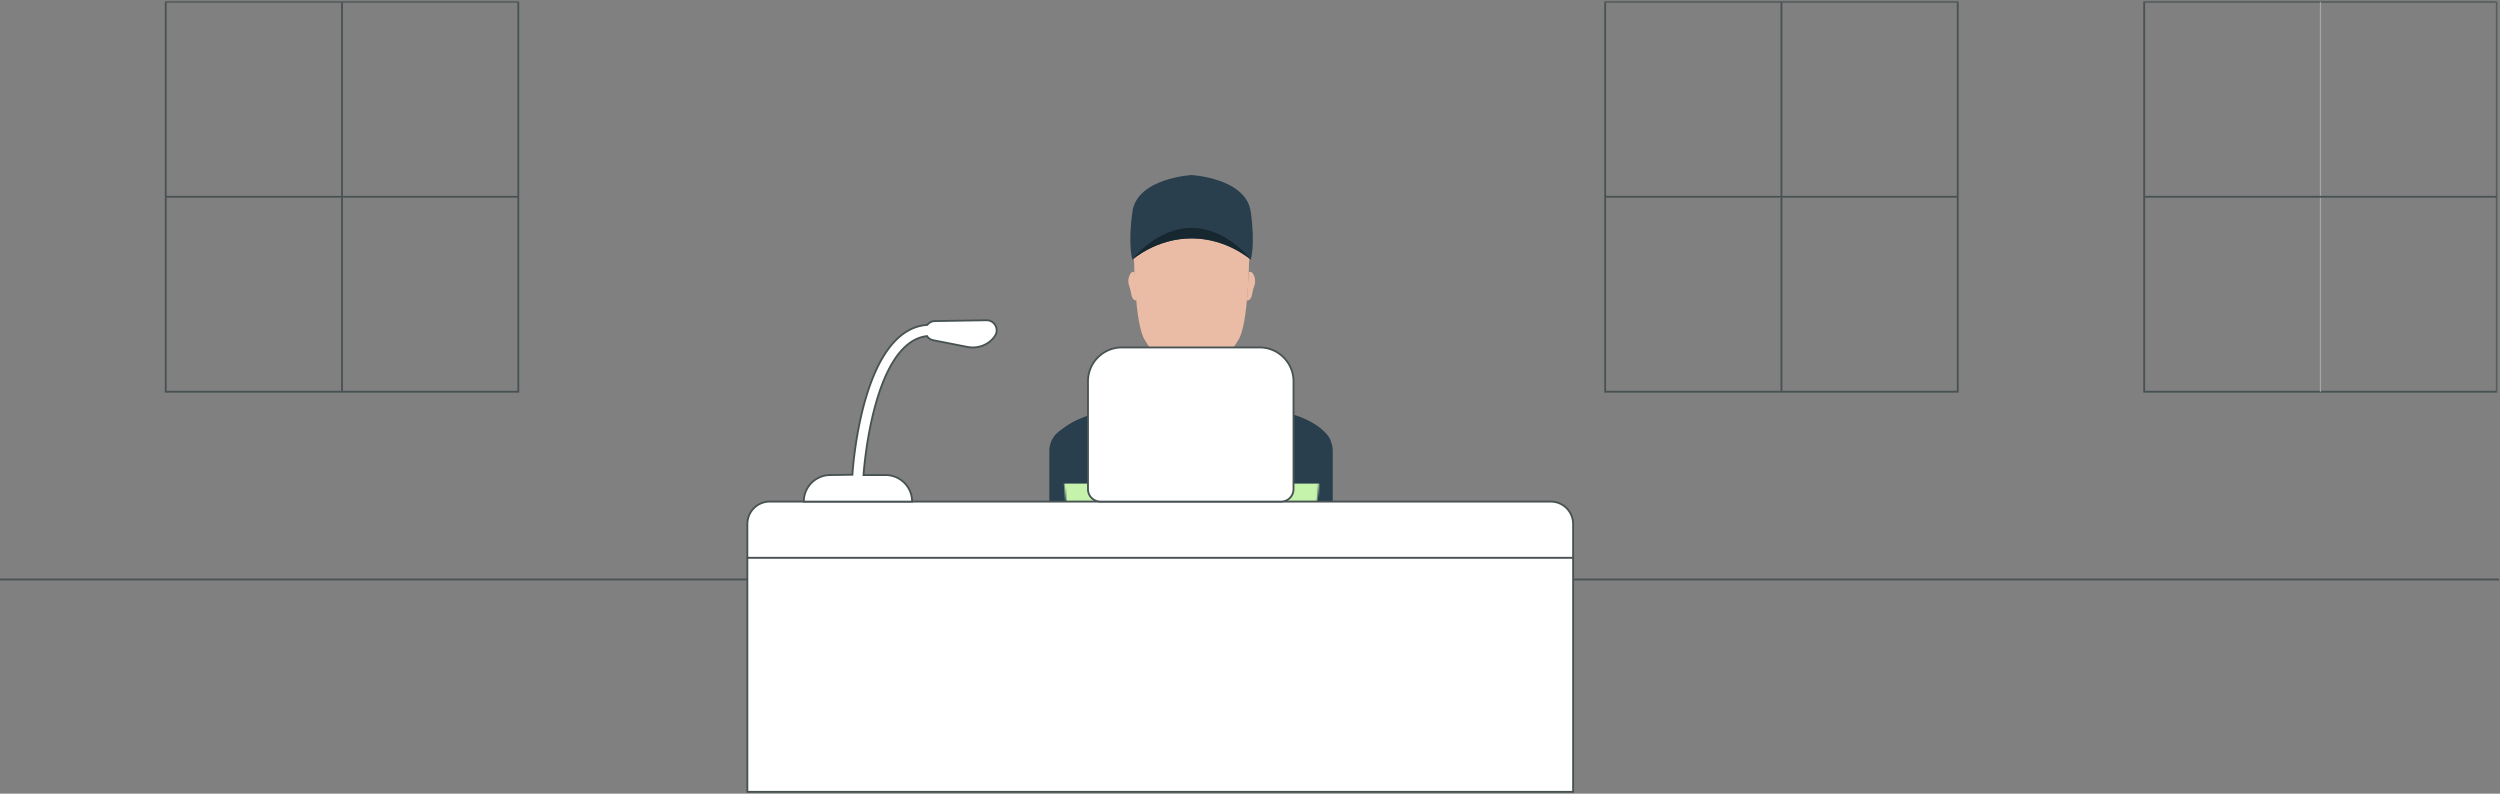 <svg width="1345" height="427" viewBox="0 0 1345 427" xmlns="http://www.w3.org/2000/svg" preserveAspectRatio="xMidYMax slice" xmlns:xlink="http://www.w3.org/1999/xlink"><rect x="0" y="0" width="1345" height="427" fill="#808080" stroke="none"/><defs><path id="desk-a" d="M.504.13h63.822v26.928H.504z"/><path id="desk-c" d="M.604.13h63.822v26.928H.604z"/><path id="desk-e" d="M.466.324h149.826V205.28H.466z"/><path id="desk-g" d="M.178.068h6.58v188.3H.179z"/><path d="M75.856 16.98c-12.577 0-22.774-4.074-22.774-16.655C7.537.325.466 18.366.466 18.366S5.683 30.719 6.41 37.541c2.143 20.13 5.211 40.194 10.223 60.015l.481 1.901a217.351 217.351 0 0 1 1.566 55.4l-6.48 50.423h126.36l-6.48-50.422a217.352 217.352 0 0 1 1.567-55.4l.48-1.902c5.013-19.821 8.08-39.885 10.223-60.015.726-6.822 5.944-19.175 5.944-19.175S144.175.325 98.629.325c0 12.581-10.195 16.655-22.773 16.655z" id="desk-i"/><path d="M75.856 16.98c-12.577 0-22.774-4.074-22.774-16.655C7.537.325.466 18.366.466 18.366S5.683 30.719 6.41 37.541c2.143 20.13 5.211 40.194 10.223 60.015l.481 1.901a217.351 217.351 0 0 1 1.566 55.4l-6.48 50.423h126.36l-6.48-50.422a217.352 217.352 0 0 1 1.567-55.4l.48-1.902c5.013-19.821 8.08-39.885 10.223-60.015.726-6.822 5.944-19.175 5.944-19.175S144.175.325 98.629.325c0 12.581-10.195 16.655-22.773 16.655" id="desk-k"/><path d="M75.856 16.98c-12.577 0-22.774-4.074-22.774-16.655C7.537.325.466 18.366.466 18.366S5.683 30.719 6.41 37.541c2.143 20.13 5.211 40.194 10.223 60.015l.481 1.901a217.351 217.351 0 0 1 1.566 55.4l-6.48 50.423h126.36l-6.48-50.422a217.352 217.352 0 0 1 1.567-55.4l.48-1.902c5.013-19.821 8.08-39.885 10.223-60.015.726-6.822 5.944-19.175 5.944-19.175S144.175.325 98.629.325c0 12.581-10.195 16.655-22.773 16.655z" id="desk-m"/><path d="M75.856 16.98c-12.577 0-22.774-4.074-22.774-16.655C7.537.325.466 18.366.466 18.366S5.683 30.719 6.41 37.541c2.143 20.13 5.211 40.194 10.223 60.015l.481 1.901a217.351 217.351 0 0 1 1.566 55.4l-6.48 50.423h126.36l-6.48-50.422a217.352 217.352 0 0 1 1.567-55.4l.48-1.902c5.013-19.821 8.08-39.885 10.223-60.015.726-6.822 5.944-19.175 5.944-19.175S144.175.325 98.629.325c0 12.581-10.195 16.655-22.773 16.655z" id="desk-o"/><path id="desk-q" d="M0 654.35h1343.588V.43H0z"/></defs><g id="desk-scene" fill="none" fill-rule="evenodd"><g><g id="desk-police"><path d="M577.682 242.565v139.092" stroke="#293F4E" stroke-width="26.3" stroke-linecap="round"/><path d="M577.682 335.391v46.266" stroke="#EABBA5" stroke-width="26.3"/><path d="M577.682 356.91v48.295" stroke="#EABBA5" stroke-width="26.3" stroke-linecap="round"/><path d="M703.865 242.565v139.092" stroke="#293F4E" stroke-width="26.3" stroke-linecap="round"/><path d="M703.865 335.391v46.266" stroke="#EABBA5" stroke-width="26.3"/><path d="M703.865 356.91v48.295" stroke="#EABBA5" stroke-width="26.3" stroke-linecap="round"/><g transform="translate(576.743 396.994)"><mask id="desk-b" fill="#fff"><use xlink:href="#desk-a"/></mask><path d="M32.415.13c17.624 0 31.91 14.292 31.91 31.923v10.704c-.01.104-9.551 109.081-9.551 165.15 0 28.049-9.867 34.213-19.732 33.944-9.866-.27-19.732-6.973-19.732-33.945C15.31 153.962.504 32.053.504 32.053.504 14.423 14.791.13 32.414.13" fill="#20363F" mask="url(#desk-b)"/></g><g transform="translate(640.464 396.994)"><mask id="desk-d" fill="#fff"><use xlink:href="#desk-c"/></mask><path d="M32.515.13C14.89.13.605 14.423.605 32.054v10.704c.01.104 9.55 109.081 9.55 165.15 0 28.049 9.867 34.213 19.733 33.944 9.866-.27 19.732-6.973 19.732-33.945 0-53.944 14.806-175.853 14.806-175.853C64.426 14.423 50.138.13 32.515.13" fill="#20363F" mask="url(#desk-d)"/></g><path d="M655.21 191.758h-28.467c0 25.06-7.97 27.338-7.97 27.338 0 12.582 10.195 16.655 22.772 16.655 12.578 0 22.774-4.073 22.774-16.655 0 0-9.11-2.279-9.11-27.338" fill="#CB9A81"/><g transform="translate(565.69 218.771)"><mask id="desk-f" fill="#fff"><use xlink:href="#desk-e"/></mask><path d="M134.126 97.556c5.013-19.822 8.08-39.885 10.223-60.015.726-6.822 5.943-19.175 5.943-19.175S144.175.324 98.63.324c0 12.582-10.196 16.655-22.773 16.655S53.083 12.906 53.083.324C7.536.324.466 18.366.466 18.366S5.683 30.72 6.41 37.541c2.142 20.13 5.21 40.193 10.222 60.015l.482 1.901a217.38 217.38 0 0 1 1.565 55.4l-7.122 55.418H139.2l-7.12-55.417a217.35 217.35 0 0 1 1.565-55.4l.481-1.902z" fill="#293F4E" mask="url(#desk-f)"/></g><path d="M666.648 121.647c-4.606-4.694-14.737-5.48-25.58-5.48-10.842 0-20.973.786-25.58 5.48-7.249 7.387-5.318 19.945-5.318 19.945s.499 32.404 5.482 40.879c4.984 8.475 14.453 21.437 25.416 21.437 10.964 0 20.433-12.962 25.417-21.437 4.983-8.475 5.482-40.88 5.482-40.88s1.931-12.557-5.319-19.944" fill="#EABBA5"/><path d="M647.116 239.253c20.357-3.573 25.673-19.336 25.846-19.924l-8.656-.194 3.811 1.04-3.799-1.08c-.129.406-3.329 9.954-18.62 12.637l1.418 7.52zM635.962 239.213c-20.357-3.573-25.673-19.335-25.846-19.924l8.656-.193-3.81 1.038 3.798-1.078c.129.405 3.329 9.953 18.62 12.636l-1.418 7.52z" fill="#16272F"/><path d="M641.069 128.251c-19.1 0-31.831 11.463-31.831 11.463s-2.547-7.642 0-25.792c2.546-18.15 31.83-19.742 31.83-19.742s29.285 1.592 31.831 19.742c2.547 18.15 0 25.792 0 25.792s-12.732-11.463-31.83-11.463" fill="#293F4E"/><path d="M641.069 122.614c-19.1 0-31.831 17.1-31.831 17.1s12.732-11.463 31.83-11.463c19.1 0 31.831 11.463 31.831 11.463s-12.732-17.1-31.83-17.1" fill="#16272F"/><path d="M670.85 161.646l.982-15.122s1.435-1.263 2.682 1.444c1.117 2.423.855 4.559-.076 6.983-.93 2.424-.517 6.695-3.589 6.695M611.438 161.646l-.984-15.122s-1.435-1.263-2.681 1.444c-1.117 2.423-.855 4.559.075 6.983.932 2.424.518 6.695 3.59 6.695" fill="#EABBA5"/><g transform="translate(637.213 235.683)"><mask id="desk-h" fill="#fff"><use xlink:href="#desk-g"/></mask><path d="M4.332.068l2.313 51.487c.297 6.6.013 13.206-.856 19.755C3.782 86.433.178 115.496.178 129.237c0 19.046 4.154 64.126 4.154 64.126" stroke="#0D181D" stroke-width="1.385" mask="url(#desk-h)"/></g><g><g transform="translate(565.69 218.771)"><mask id="desk-j" fill="#fff"><use xlink:href="#desk-i"/></mask><path fill="#C6F3AC" mask="url(#desk-j)" d="M70.022 41.395H-80.107v9.35h150.55z"/></g><g transform="translate(565.69 218.771)"><mask id="desk-l" fill="#fff"><use xlink:href="#desk-k"/></mask><path d="M71.253 68.778l-.355-7.896H-80.106v15.92H71.287c.083-2.674.086-5.353-.034-8.024" fill="#C6F3AC" mask="url(#desk-l)"/></g><g transform="translate(565.69 218.771)"><mask id="desk-n" fill="#fff"><use xlink:href="#desk-m"/></mask><path fill="#C6F3AC" mask="url(#desk-n)" d="M84.206 41.395v7.186l.097 2.163h152.369v-9.349z"/></g><g transform="translate(565.69 218.771)"><mask id="desk-p" fill="#fff"><use xlink:href="#desk-o"/></mask><path d="M84.76 60.882l.326 7.274c.129 2.878.127 5.765.048 8.647h151.538V60.882H84.76z" fill="#C6F3AC" mask="url(#desk-p)"/></g></g></g><g id="desk-scene-part" transform="translate(0 .221)"><path d="M0 311.536h1344.5" stroke="#485253"/><path d="M846.34 299.896H402.078V281.68c0-6.658 5.395-12.055 12.05-12.055h420.16c6.655 0 12.05 5.397 12.05 12.055v18.216z" fill="#FFF"/><path d="M846.34 299.896H402.078V281.68c0-6.658 5.395-12.055 12.05-12.055h420.16c6.655 0 12.05 5.397 12.05 12.055v18.216z" stroke="#485253"/><mask id="desk-r" fill="#fff"><use xlink:href="#desk-q"/></mask><path fill="#FFF" mask="url(#desk-r)" d="M402.079 425.782h444.26V299.896H402.08z"/><path stroke="#485253" mask="url(#desk-r)" d="M402.079 425.782h444.26V299.896H402.08z"/><path d="M530.706 172.073l-27.682.444a5.178 5.178 0 0 0-4.13 2.055c-35.162 2.428-40.1 77.37-40.295 80.611l-11.898.181c-7.874 0-14.256 6.385-14.256 14.261h58.275c0-7.876-6.383-14.26-14.256-14.26h-11.887c.132-1.942 1.483-20.21 6.553-38.205 7.925-28.129 19.027-35.627 27.583-36.56a5.18 5.18 0 0 0 3.312 2.206l18.42 3.614c5.638 1.105 11.553-1.063 14.769-5.824l.046-.07c2.458-3.628-.173-8.524-4.554-8.453" fill="#FFF" mask="url(#desk-r)"/><path d="M530.706 172.073l-27.682.444a5.178 5.178 0 0 0-4.13 2.055c-35.162 2.428-40.1 77.37-40.295 80.611l-11.898.181c-7.874 0-14.256 6.385-14.256 14.261h58.275c0-7.876-6.383-14.26-14.256-14.26h-11.887c.132-1.942 1.483-20.21 6.553-38.205 7.925-28.129 19.027-35.627 27.583-36.56a5.18 5.18 0 0 0 3.312 2.206l18.42 3.614c5.638 1.105 11.553-1.063 14.769-5.824l.046-.07c2.458-3.628-.173-8.524-4.554-8.453z" stroke="#485253" mask="url(#desk-r)"/><path d="M689.256 269.625h-97.268a6.656 6.656 0 0 1-6.655-6.658v-58.003c0-10.085 8.172-18.26 18.254-18.26h74.07c10.082 0 18.255 8.175 18.255 18.26v58.003a6.657 6.657 0 0 1-6.656 6.658" fill="#FFF" mask="url(#desk-r)"/><path d="M689.256 269.625h-97.268a6.656 6.656 0 0 1-6.655-6.658v-58.003c0-10.085 8.172-18.26 18.254-18.26h74.07c10.082 0 18.255 8.175 18.255 18.26v58.003a6.657 6.657 0 0 1-6.656 6.658zM89.165 210.521h189.69V.756H89.166zM184.01.756V210.52M278.856 105.638H89.165M863.579 210.521h189.69V.756H863.58zM958.424.756V210.52M1053.27 105.638H863.579M1153.573 210.521h189.69V.756h-189.69z" stroke="#485253" mask="url(#desk-r)"/><path d="M1248.418.756V210.52" stroke="#A1A7A7" stroke-width=".65" mask="url(#desk-r)"/><path d="M1343.263 105.638h-189.69" stroke="#485253" mask="url(#desk-r)"/></g></g></g></svg>